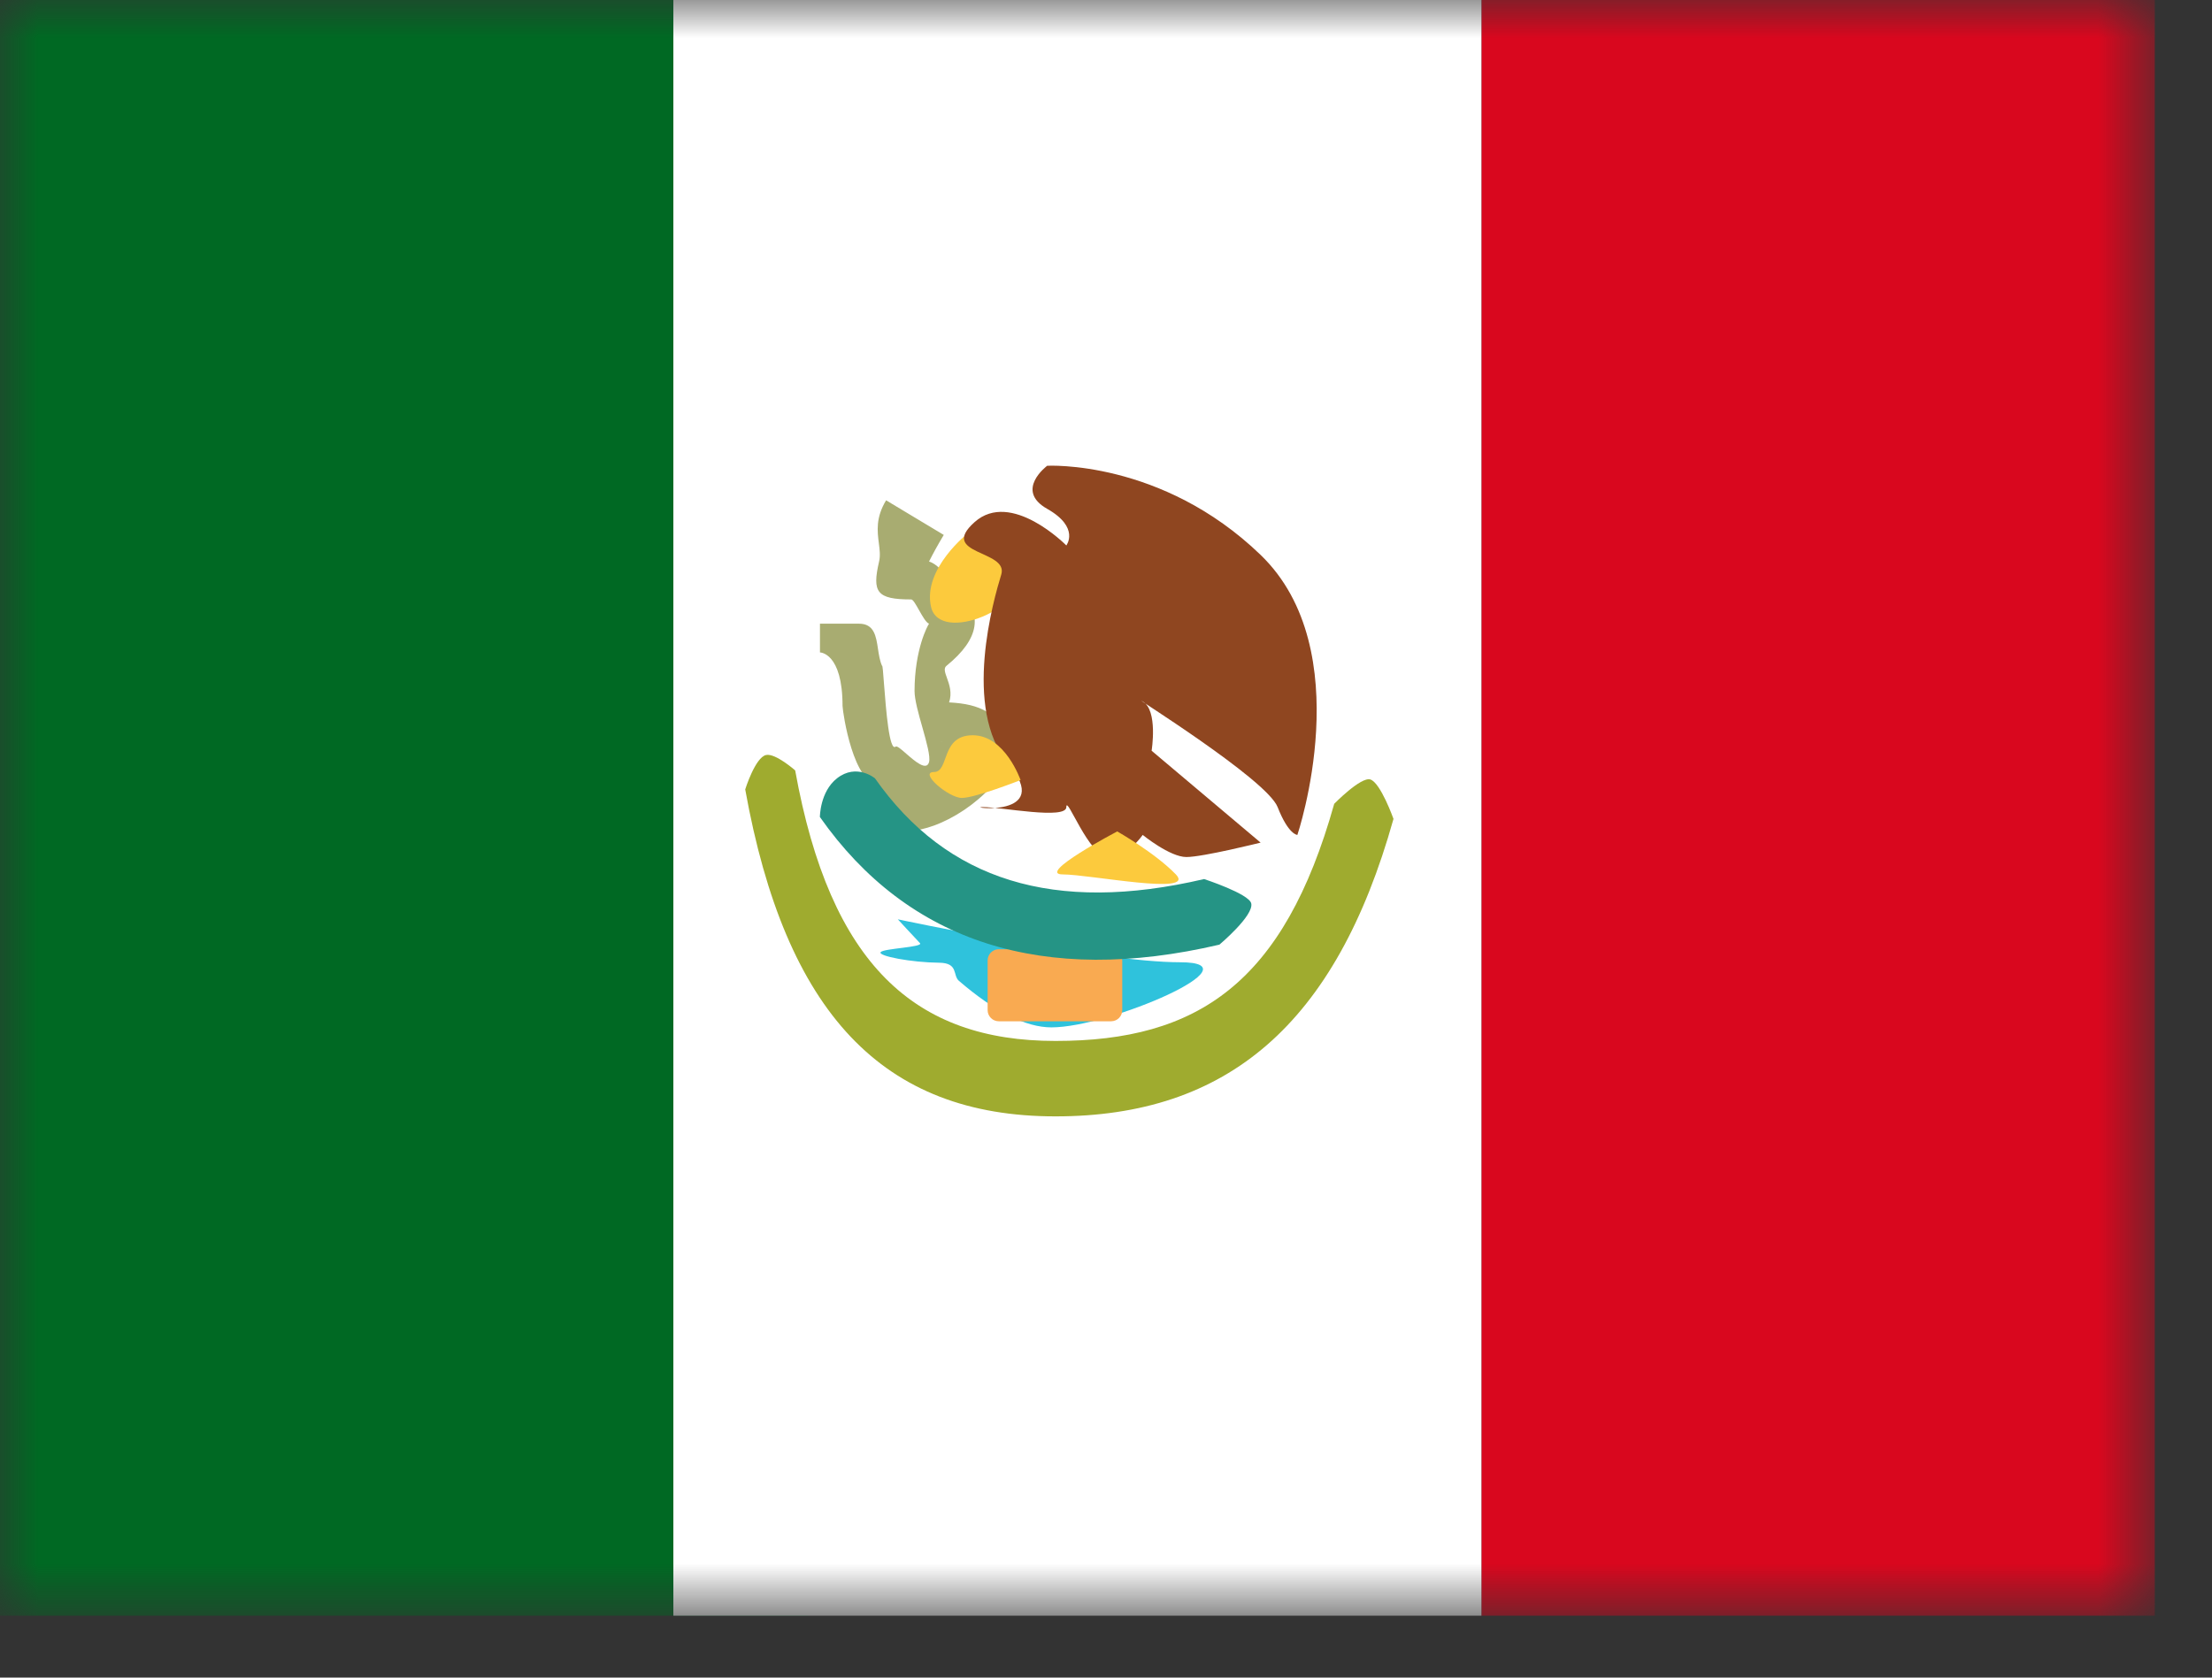 <svg width="29" height="22" viewBox="0 0 29 22" fill="none" xmlns="http://www.w3.org/2000/svg">
<rect x="0" y="0" width="29" height="22" fill="#333333" stroke="none"/>
<mask id="mask0_3_401" style="mask-type:luminance" maskUnits="userSpaceOnUse" x="0" y="0" width="29" height="22">
<path d="M0 0H28.25V21.188H0V0Z" fill="white"/>
</mask>
<g mask="url(#mask0_3_401)">
<path fill-rule="evenodd" clip-rule="evenodd" d="M19.422 0H28.25V21.188H19.422V0Z" fill="#D9071E"/>
<path fill-rule="evenodd" clip-rule="evenodd" d="M0 0H10.594V21.188H0V0Z" fill="#006923"/>
<path fill-rule="evenodd" clip-rule="evenodd" d="M8.828 0H19.422V21.188H8.828V0Z" fill="white"/>
<path fill-rule="evenodd" clip-rule="evenodd" d="M11.525 7.364C11.432 7.766 11.493 7.861 11.946 7.861C11.97 7.861 12.007 7.927 12.048 8C12.093 8.079 12.141 8.166 12.18 8.179C12.163 8.201 11.991 8.513 11.99 9.062C11.99 9.175 12.042 9.361 12.093 9.54C12.148 9.735 12.2 9.921 12.18 9.995C12.146 10.114 11.996 9.984 11.88 9.883C11.814 9.825 11.758 9.777 11.742 9.791C11.659 9.86 11.616 9.308 11.59 8.974C11.579 8.825 11.571 8.72 11.564 8.732C11.535 8.668 11.523 8.59 11.511 8.512C11.486 8.343 11.461 8.179 11.262 8.179H10.75V8.556C10.75 8.556 11.046 8.556 11.046 9.258C11.051 9.363 11.19 10.285 11.525 10.29C11.329 10.294 11.33 10.333 11.331 10.357L11.331 10.361C11.331 10.925 11.803 10.986 12.243 10.827C12.508 10.731 12.79 10.544 13 10.313C13.297 9.988 13.334 9.567 12.944 9.337C12.805 9.255 12.654 9.223 12.443 9.211C12.485 9.087 12.446 8.977 12.415 8.891C12.389 8.819 12.369 8.763 12.408 8.732C12.85 8.373 12.89 8.043 12.568 7.747C12.526 7.708 12.486 7.656 12.444 7.603C12.366 7.501 12.284 7.395 12.18 7.364C12.228 7.268 12.292 7.15 12.373 7.015L11.617 6.561C11.479 6.789 11.502 6.968 11.522 7.124C11.533 7.21 11.543 7.288 11.525 7.364ZM12.348 9.718L12.335 9.733L12.344 9.724C12.346 9.722 12.347 9.72 12.348 9.718ZM11.948 9.995C11.948 9.995 11.948 9.995 11.949 9.994L11.958 9.993C11.954 9.993 11.951 9.994 11.949 9.994L11.948 9.995ZM11.564 10.289C11.553 10.289 11.544 10.289 11.534 10.29L11.55 10.289L11.564 10.289Z" fill="#A8AC71"/>
<path fill-rule="evenodd" clip-rule="evenodd" d="M12.698 6.986C12.698 6.986 12.092 7.456 12.206 7.958C12.319 8.459 13.514 7.958 13.369 7.472C13.225 6.986 12.698 6.986 12.698 6.986Z" fill="#FCCA3D"/>
<path fill-rule="evenodd" clip-rule="evenodd" d="M17.009 10.949C17.009 10.949 17.825 8.529 16.527 7.277C15.229 6.024 13.729 6.108 13.729 6.108C13.729 6.108 13.297 6.429 13.729 6.673C14.161 6.918 13.98 7.153 13.98 7.153C13.98 7.153 13.257 6.418 12.777 6.847C12.296 7.277 13.225 7.211 13.127 7.534C13.028 7.858 12.612 9.292 13.22 10.017C13.829 10.741 12.645 10.584 12.886 10.584C13.127 10.584 13.98 10.752 13.98 10.584C13.98 10.415 14.277 11.239 14.531 11.239C14.785 11.239 14.981 10.949 14.981 10.949C14.981 10.949 15.337 11.239 15.554 11.239C15.771 11.239 16.527 11.05 16.527 11.05L15.098 9.845C15.098 9.845 15.184 9.314 14.981 9.199C14.778 9.084 16.607 10.218 16.75 10.584C16.893 10.949 17.009 10.949 17.009 10.949Z" fill="#8F4620"/>
<path d="M9.77 10.352C9.77 10.352 9.902 9.93 10.044 9.901C10.167 9.875 10.425 10.103 10.425 10.103C10.885 12.654 11.995 13.651 13.838 13.651C15.702 13.651 16.832 12.893 17.492 10.541C17.492 10.541 17.842 10.183 17.966 10.222C18.101 10.266 18.269 10.739 18.269 10.739C17.513 13.439 16.084 14.64 13.838 14.64C11.571 14.64 10.297 13.282 9.77 10.352Z" fill="#9FAB2F"/>
<path fill-rule="evenodd" clip-rule="evenodd" d="M11.771 12.056C11.771 12.056 14.424 12.619 15.471 12.619C16.518 12.619 14.552 13.473 13.785 13.473C13.45 13.473 13.046 13.27 12.572 12.863C12.487 12.79 12.57 12.627 12.311 12.625C11.951 12.622 11.503 12.537 11.546 12.486C11.587 12.437 12.111 12.422 12.061 12.368C11.977 12.28 11.771 12.056 11.771 12.056Z" fill="#2FC2DC"/>
<path d="M14.566 12.448H13.095C13.014 12.448 12.948 12.514 12.948 12.595V13.246C12.948 13.328 13.014 13.393 13.095 13.393H14.566C14.648 13.393 14.713 13.328 14.713 13.246V12.595C14.713 12.514 14.648 12.448 14.566 12.448Z" fill="#F9AA51"/>
<path d="M10.749 10.714C10.749 10.714 10.749 10.383 10.973 10.207C11.23 10.005 11.471 10.207 11.471 10.207C12.412 11.547 13.819 11.988 15.786 11.528C15.786 11.528 16.374 11.72 16.404 11.847C16.441 12.007 15.987 12.388 15.987 12.388C13.687 12.926 11.91 12.368 10.749 10.714Z" fill="#259485"/>
<path fill-rule="evenodd" clip-rule="evenodd" d="M14.647 10.903C14.647 10.903 13.576 11.467 13.933 11.467C14.29 11.467 15.688 11.749 15.416 11.467C15.144 11.185 14.647 10.903 14.647 10.903Z" fill="#FCCA3D"/>
<path fill-rule="evenodd" clip-rule="evenodd" d="M13.38 10.23C13.38 10.23 13.177 9.642 12.753 9.642C12.329 9.642 12.449 10.124 12.245 10.124C12.041 10.124 12.435 10.464 12.61 10.464C12.786 10.464 13.38 10.23 13.38 10.23Z" fill="#FCCA3D"/>
</g>
</svg>
